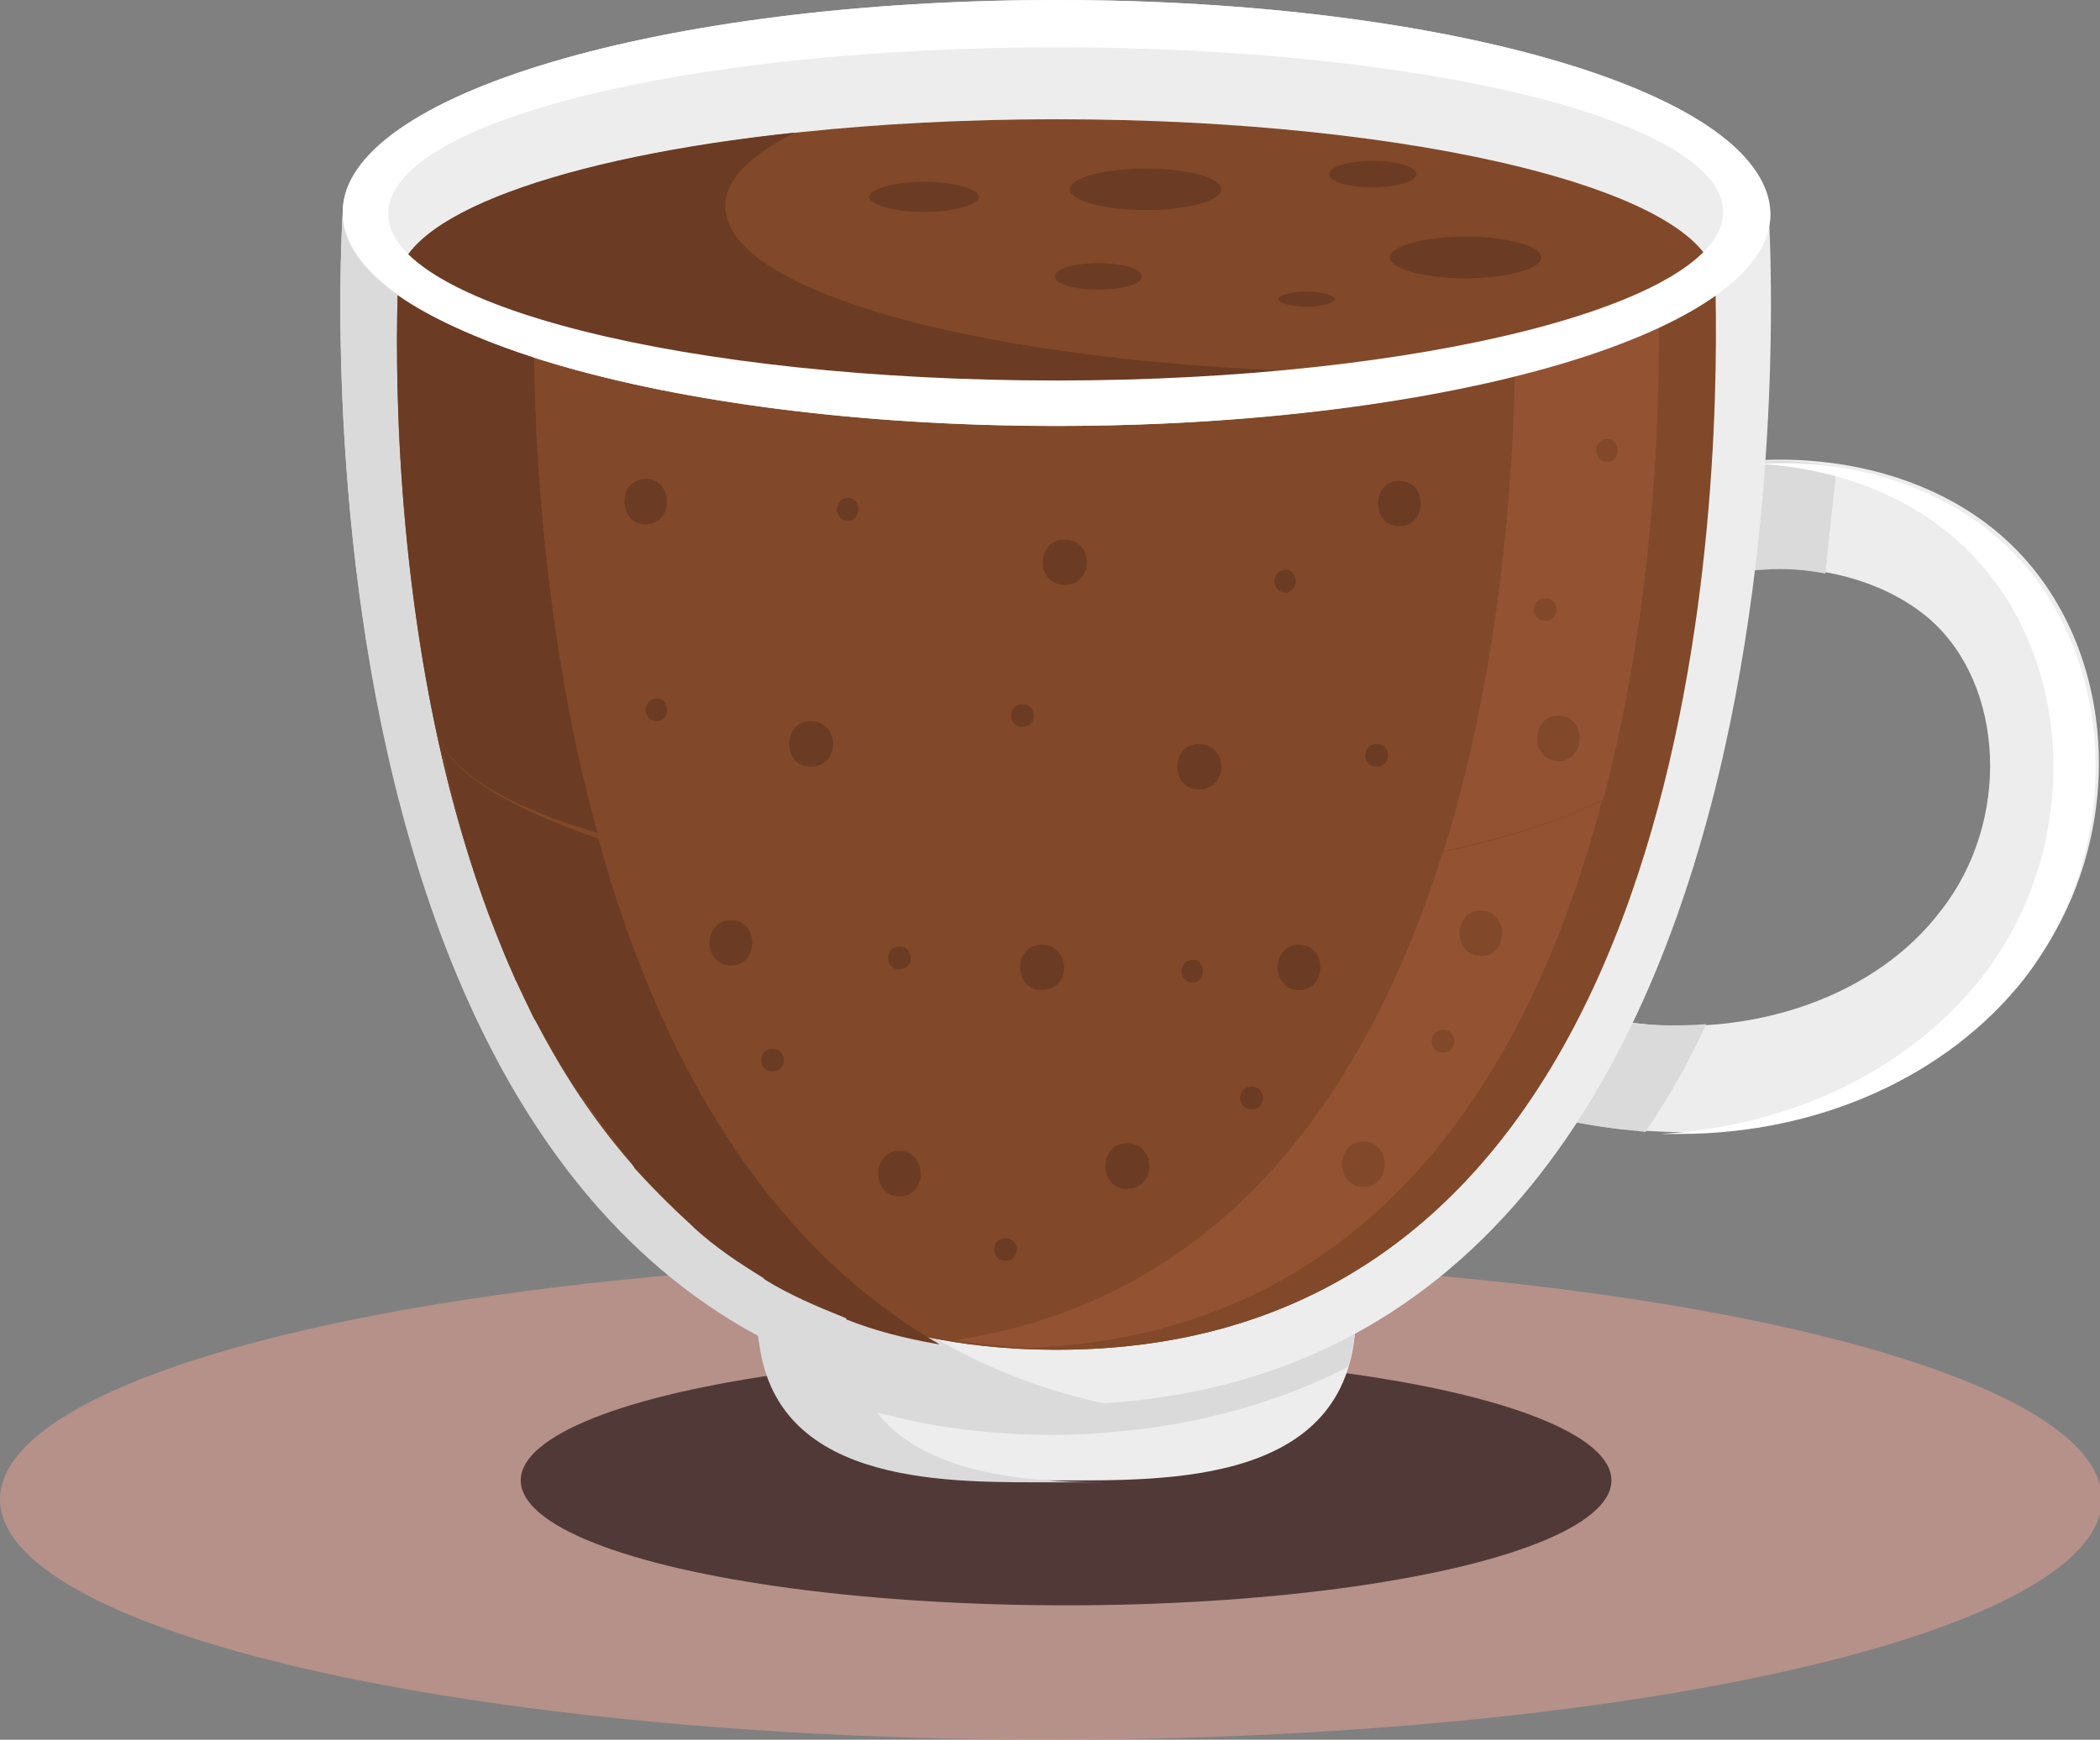 <?xml version="1.0" encoding="utf-8"?>
<!-- Generator: Adobe Illustrator 19.0.0, SVG Export Plug-In . SVG Version: 6.00 Build 0)  -->
<svg version="1.1" xmlns="http://www.w3.org/2000/svg" xmlns:xlink="http://www.w3.org/1999/xlink" x="0px" y="0px"
	 viewBox="0 0 110.9 91.9" style="enable-background:new 0 0 110.9 91.9;" xml:space="preserve">
<rect x="0" y="0" width="110.9" height="91.9" fill="#808080" stroke="none"/>
<style type="text/css">
	.st0{opacity:0.75;fill:#C6978E;enable-background:new    ;}
	.st1{opacity:0.75;fill:#311C1C;enable-background:new    ;}
	.st2{fill:#EEEDED;}
	.st3{fill:#DADADA;}
	.st4{fill:#FFFFFF;}
	.st5{fill:#C7C6C7;}
	.st6{fill:#62381F;}
	.st7{fill:#F9E9D2;}
	.st8{fill:#F1DABE;}
	.st9{fill:#FFF4E7;}
	.st10{fill:#724124;}
	.st11{fill:#522E1A;}
	.st12{fill:#814929;}
	.st13{fill:#D1E7F0;}
	.st14{fill:#935333;}
	.st15{fill:#6C3B23;}
	.st16{fill:#FFF9F0;}
	.st17{fill:#F4E7DB;}
	.st18{fill:#FFF6EC;}
	.st19{fill:#432717;}
	.st20{fill:#E6F4F9;}
	.st21{fill:#BCDADF;}
	.st22{opacity:0.25;fill:#D1E7F0;enable-background:new    ;}
</style>
<g id="Ebene_3">
	<ellipse id="XMLID_293_" class="st0" cx="55.5" cy="79.2" rx="55.5" ry="12.7"/>
</g>
<g id="Ebene_7_Kopie">
	<g id="XMLID_593_">
		<ellipse id="XMLID_659_" class="st1" cx="56.3" cy="78.2" rx="28.8" ry="6.6"/>
		<g id="XMLID_594_">
			<path id="XMLID_658_" class="st2" d="M55.8,69.4H40c0,9.1,10,8.8,15.8,8.8s15.8,0.3,15.8-8.8H55.8z"/>
			<path id="XMLID_657_" class="st3" d="M71.2,72.2c0.2-0.8,0.4-1.7,0.4-2.7H55.8H44.7H40c0,0.5,0,1,0.1,1.5
				c1,7.6,10.2,7.3,15.7,7.3c0.7,0,1.5,0,2.4,0c-4.2,0-9.4-0.5-11.9-3.7c2.9,0.8,6,1.2,9.5,1.2C61.8,75.7,66.9,74.4,71.2,72.2z"/>
			<g id="XMLID_655_">
				<path id="XMLID_656_" class="st2" d="M88.7,59.8c-1.2,0-2.3-0.1-3.5-0.2c-6.7-0.9-13.5-4.1-20.4-9.6l3.6-4.4
					c6,4.9,12,7.7,17.6,8.4c6.6,0.9,13.1-1.4,16.5-5.9c3.7-4.7,3.4-11.9-0.6-15.4c-2.1-1.8-5.2-2.8-8.6-2.7
					c-2.9,0.1-6.1,1.1-9.7,2.9l-2.5-5.1c4.3-2.2,8.2-3.3,12-3.5c4.8-0.2,9.4,1.2,12.6,4c6.3,5.5,6.9,16.1,1.3,23.2
					C102.8,56.8,96,59.8,88.7,59.8z"/>
			</g>
			<g id="XMLID_652_">
				<path id="XMLID_654_" class="st3" d="M85.9,54c-5.6-0.7-11.5-3.6-17.6-8.4L64.8,50c6.9,5.5,13.7,8.8,20.4,9.6
					c0.6,0.1,1.1,0.1,1.7,0.2c1.2-1.8,2.3-3.7,3.2-5.7C88.7,54.2,87.3,54.2,85.9,54z"/>
				<path id="XMLID_653_" class="st3" d="M92.9,24.4c-3.8,0.2-7.7,1.3-12,3.5l2.5,5.1c3.6-1.8,6.8-2.8,9.7-2.9
					c1.1-0.1,2.3,0,3.3,0.2c0.2-2,0.4-3.9,0.6-5.6C95.7,24.4,94.4,24.3,92.9,24.4z"/>
			</g>
			<path id="XMLID_651_" class="st2" d="M93.4,11.2C93.4,5,76.6,0,55.8,0S18.1,5,18.1,11.2c0,0-4.3,63,37.7,63
				C97.7,74.2,93.4,11.2,93.4,11.2z"/>
			<path id="XMLID_650_" class="st12" d="M55.8,21.3c-19.2,0-34.8-6.3-34.8-6.3c0-4.8,15.6-8.7,34.8-8.7s34.8,3.9,34.8,8.7
				C90.6,14.9,75,21.3,55.8,21.3z"/>
			<g id="XMLID_645_">
				<path id="XMLID_649_" class="st3" d="M62,0.2c0.1,0,0.2,0,0.3,0C62.2,0.2,62.1,0.2,62,0.2z"/>
				<polygon id="XMLID_648_" class="st3" points="68.2,0.6 68.2,0.6 68.2,0.6 				"/>
				<path id="XMLID_647_" class="st3" d="M28.2,18.9c-6.3-2-10.1-4.7-10.1-7.6c0,0-4.3,63,37.7,63c1,0,1.9,0,2.8-0.1
					C32.1,68.7,28.5,34,28.2,18.9z"/>
				<path id="XMLID_646_" class="st3" d="M58.7,0c0.1,0,0.3,0,0.5,0C59,0,58.9,0,58.7,0z"/>
			</g>
			<path id="XMLID_644_" class="st13" d="M55.8,22.5c-15.7,0-29.1-2.9-34.8-6.9c-0.3,10.7,0.7,55.7,34.8,55.7
				c34.1,0,35-45,34.8-55.7C84.9,19.6,71.4,22.5,55.8,22.5z"/>
			<path id="XMLID_643_" class="st12" d="M55.8,22.5c-15.7,0-29.1-2.9-34.8-6.9c-0.3,10.7,0.7,55.7,34.8,55.7
				c34.1,0,35-45,34.8-55.7C84.9,19.6,71.4,22.5,55.8,22.5z"/>
			<path id="XMLID_642_" class="st14" d="M54.3,71.2c31.1-1.3,33.4-41.1,33.3-54c-2.1,1-4.7,1.9-7.6,2.6c-0.3,14.2-3.8,47.1-29.6,51
				C51.6,71,52.9,71.1,54.3,71.2z"/>
			<path id="XMLID_641_" class="st15" d="M49.6,70.7C31.2,60.2,28.4,32.1,28.2,18.9c-3-1-5.5-2.1-7.2-3.3
				C20.7,25.6,21.6,65.6,49.6,70.7z"/>
			<g id="XMLID_634_">
				<path id="XMLID_640_" class="st15" d="M60.5,11.1c-2.2,0-4-0.5-4-1.1s1.8-1.1,4-1.1c2.2,0,4,0.5,4,1.1S62.7,11.1,60.5,11.1z"/>
				<path id="XMLID_639_" class="st15" d="M77.4,14.7c-2.2,0-4-0.5-4-1.1s1.8-1.1,4-1.1c2.2,0,4,0.5,4,1.1S79.6,14.7,77.4,14.7z"/>
				<path id="XMLID_638_" class="st15" d="M48.8,11.2c-1.6,0-2.9-0.4-2.9-0.8s1.3-0.8,2.9-0.8c1.6,0,2.9,0.4,2.9,0.8
					S50.4,11.2,48.8,11.2z"/>
				<path id="XMLID_637_" class="st15" d="M58,15.3c-1.3,0-2.3-0.3-2.3-0.7s1-0.7,2.3-0.7c1.3,0,2.3,0.3,2.3,0.7S59.3,15.3,58,15.3z
					"/>
				<path id="XMLID_636_" class="st15" d="M72.5,9.9c-1.3,0-2.3-0.3-2.3-0.7s1-0.7,2.3-0.7s2.3,0.3,2.3,0.7S73.7,9.9,72.5,9.9z"/>
				<path id="XMLID_635_" class="st15" d="M69,16.2c-0.8,0-1.5-0.2-1.5-0.4c0-0.2,0.7-0.4,1.5-0.4s1.5,0.2,1.5,0.4
					S69.8,16.2,69,16.2z"/>
			</g>
			<g id="XMLID_632_">
				<path id="XMLID_633_" class="st4" d="M105.6,28.5c-3.2-2.8-7.8-4.3-12.6-4c-0.1,0-0.1,0-0.2,0c4,0.2,7.8,1.6,10.5,4
					c6.3,5.5,6.9,16.1,1.3,23.2c-3.9,4.9-10.1,7.8-16.9,8.2c0.3,0,0.7,0,1,0c7.3,0,14.1-3,18.2-8.2C112.4,44.6,111.8,34,105.6,28.5z
					"/>
			</g>
			<path id="XMLID_631_" class="st15" d="M38.3,10.9c0-1.4,1.3-2.7,3.7-3.9c-12.3,1.3-21,4.4-21,8c0,0,15.6,6.3,34.8,6.3
				c6.3,0,12.1-0.7,17.2-1.6C53.7,19.6,38.3,15.7,38.3,10.9z"/>
			<path id="XMLID_628_" class="st4" d="M55.8,0C35,0,18.1,5,18.1,11.2S35,22.5,55.8,22.5s37.7-5,37.7-11.2C93.4,5,76.6,0,55.8,0z
				 M55.8,20.1c-19.5,0-35.3-4-35.3-8.8c0-4.9,15.8-8.8,35.3-8.8S91,6.4,91,11.2S75.2,20.1,55.8,20.1z"/>
			<path id="XMLID_627_" class="st12" d="M55.8,46.9c-17.5,0-31.7-3.7-32.7-8.3c3.3,15.6,11.7,32.7,32.7,32.7
				c21,0,29.4-17.1,32.7-32.7C87.5,43.2,73.2,46.9,55.8,46.9z"/>
			<path id="XMLID_626_" class="st14" d="M84.6,42.3c-2.1,1-5,2-8.4,2.7C72.4,57.1,65,68.6,50.4,70.8c1.2,0.2,2.6,0.3,3.9,0.4
				C72.6,70.5,80.9,56.4,84.6,42.3z"/>
			<path id="XMLID_625_" class="st15" d="M23.1,38.6c0.1,0.5,0.2,1,0.4,1.6c0.1,0.3,0.1,0.6,0.2,0.9c0.1,0.4,0.2,0.8,0.3,1.2
				c0.1,0.3,0.1,0.5,0.2,0.8c0.2,0.6,0.3,1.2,0.5,1.8c0.1,0.2,0.1,0.4,0.2,0.7c0.2,0.5,0.3,1,0.5,1.5c0.1,0.2,0.1,0.3,0.2,0.5
				c0.2,0.6,0.5,1.2,0.7,1.9c0.1,0.2,0.1,0.3,0.2,0.5c0.2,0.6,0.5,1.2,0.7,1.7c0,0.1,0.1,0.1,0.1,0.2c0.3,0.6,0.6,1.3,0.9,1.9
				c0.1,0.1,0.1,0.2,0.2,0.3c0.7,1.3,1.4,2.5,2.2,3.7c0,0.1,0.1,0.2,0.2,0.2c0.8,1.2,1.7,2.4,2.6,3.5c0,0.1,0.1,0.1,0.1,0.2
				c1,1.1,2,2.1,3.1,3.1c0,0,0.1,0.1,0.1,0.1c1.1,1,2.3,1.8,3.6,2.6c0,0,0.1,0.1,0.1,0.1c1.3,0.8,2.7,1.4,4.2,2c0,0,0.1,0,0.1,0.1
				c1.5,0.6,3.1,1,4.8,1.3c0,0,0.1,0,0.1,0c-9.7-5.6-15.1-16.1-18-26.7C26.7,42.6,23.5,40.7,23.1,38.6z"/>
			<g id="XMLID_614_">
				<path id="XMLID_624_" class="st15" d="M34.1,25.3c-1.5,0-1.5,2.4,0,2.4C35.6,27.7,35.6,25.3,34.1,25.3z"/>
				<path id="XMLID_623_" class="st15" d="M42.8,38.1c-1.5,0-1.5,2.4,0,2.4C44.4,40.5,44.4,38.1,42.8,38.1z"/>
				<path id="XMLID_622_" class="st15" d="M56.2,28.5c-1.5,0-1.5,2.4,0,2.4C57.8,30.9,57.8,28.5,56.2,28.5z"/>
				<path id="XMLID_621_" class="st15" d="M63.3,39.3c-1.5,0-1.5,2.4,0,2.4C64.9,41.7,64.9,39.3,63.3,39.3z"/>
				<path id="XMLID_620_" class="st15" d="M73.9,25.4c-1.5,0-1.5,2.4,0,2.4C75.4,27.8,75.4,25.4,73.9,25.4z"/>
				<path id="XMLID_619_" class="st15" d="M67.9,30.1c-0.8,0-0.8,1.2,0,1.2C68.6,31.3,68.6,30.1,67.9,30.1z"/>
				<path id="XMLID_618_" class="st15" d="M72.7,39.3c-0.8,0-0.8,1.2,0,1.2C73.5,40.5,73.5,39.3,72.7,39.3z"/>
				<path id="XMLID_617_" class="st15" d="M54,37.2c-0.8,0-0.8,1.2,0,1.2C54.8,38.4,54.8,37.2,54,37.2z"/>
				<path id="XMLID_616_" class="st15" d="M44.8,26.3c-0.8,0-0.8,1.2,0,1.2C45.5,27.5,45.5,26.3,44.8,26.3z"/>
				<path id="XMLID_615_" class="st15" d="M34.7,36.9c-0.8,0-0.8,1.2,0,1.2C35.4,38.1,35.4,36.9,34.7,36.9z"/>
			</g>
			<g id="XMLID_603_">
				<path id="XMLID_613_" class="st15" d="M38.6,48.6c-1.5,0-1.5,2.4,0,2.4C40.1,51,40.1,48.6,38.6,48.6z"/>
				<path id="XMLID_612_" class="st15" d="M47.5,60.8c-1.5,0-1.5,2.4,0,2.4C49,63.2,49,60.8,47.5,60.8z"/>
				<path id="XMLID_611_" class="st15" d="M55,49.9c-1.5,0-1.5,2.4,0,2.4C56.6,52.3,56.6,49.9,55,49.9z"/>
				<path id="XMLID_610_" class="st15" d="M59.5,60.4c-1.5,0-1.5,2.4,0,2.4C61.1,62.8,61.1,60.4,59.5,60.4z"/>
				<path id="XMLID_609_" class="st15" d="M68.6,49.9c-1.5,0-1.5,2.4,0,2.4C70.1,52.3,70.1,49.9,68.6,49.9z"/>
				<path id="XMLID_608_" class="st15" d="M63,50.7c-0.8,0-0.8,1.2,0,1.2C63.7,51.9,63.7,50.7,63,50.7z"/>
				<path id="XMLID_607_" class="st15" d="M47.5,50c-0.8,0-0.8,1.2,0,1.2C48.3,51.2,48.3,50,47.5,50z"/>
				<path id="XMLID_606_" class="st15" d="M53.1,65.4c-0.8,0-0.8,1.2,0,1.2C53.9,66.6,53.9,65.4,53.1,65.4z"/>
				<path id="XMLID_605_" class="st15" d="M66.1,57.4c-0.8,0-0.8,1.2,0,1.2C66.9,58.6,66.9,57.4,66.1,57.4z"/>
				<path id="XMLID_604_" class="st15" d="M40.8,55.4c-0.8,0-0.8,1.2,0,1.2C41.6,56.6,41.6,55.4,40.8,55.4z"/>
			</g>
			<g id="XMLID_599_">
				<path id="XMLID_602_" class="st12" d="M76.2,54.4c-0.8,0-0.8,1.2,0,1.2C77,55.6,77,54.4,76.2,54.4z"/>
				<path id="XMLID_601_" class="st12" d="M78.2,48.1c-1.5,0-1.5,2.4,0,2.4C79.7,50.5,79.7,48.1,78.2,48.1z"/>
				<path id="XMLID_600_" class="st12" d="M72,60.3c-1.5,0-1.5,2.4,0,2.4C73.5,62.7,73.5,60.3,72,60.3z"/>
			</g>
			<g id="XMLID_595_">
				<path id="XMLID_598_" class="st12" d="M82.3,37.8c-1.5,0-1.5,2.4,0,2.4C83.8,40.2,83.8,37.8,82.3,37.8z"/>
				<path id="XMLID_597_" class="st12" d="M81.6,31.6c-0.8,0-0.8,1.2,0,1.2C82.4,32.8,82.4,31.6,81.6,31.6z"/>
				<path id="XMLID_596_" class="st12" d="M84.9,23.2c-0.8,0-0.8,1.2,0,1.2C85.6,24.4,85.6,23.2,84.9,23.2z"/>
			</g>
		</g>
	</g>
</g>
</svg>
